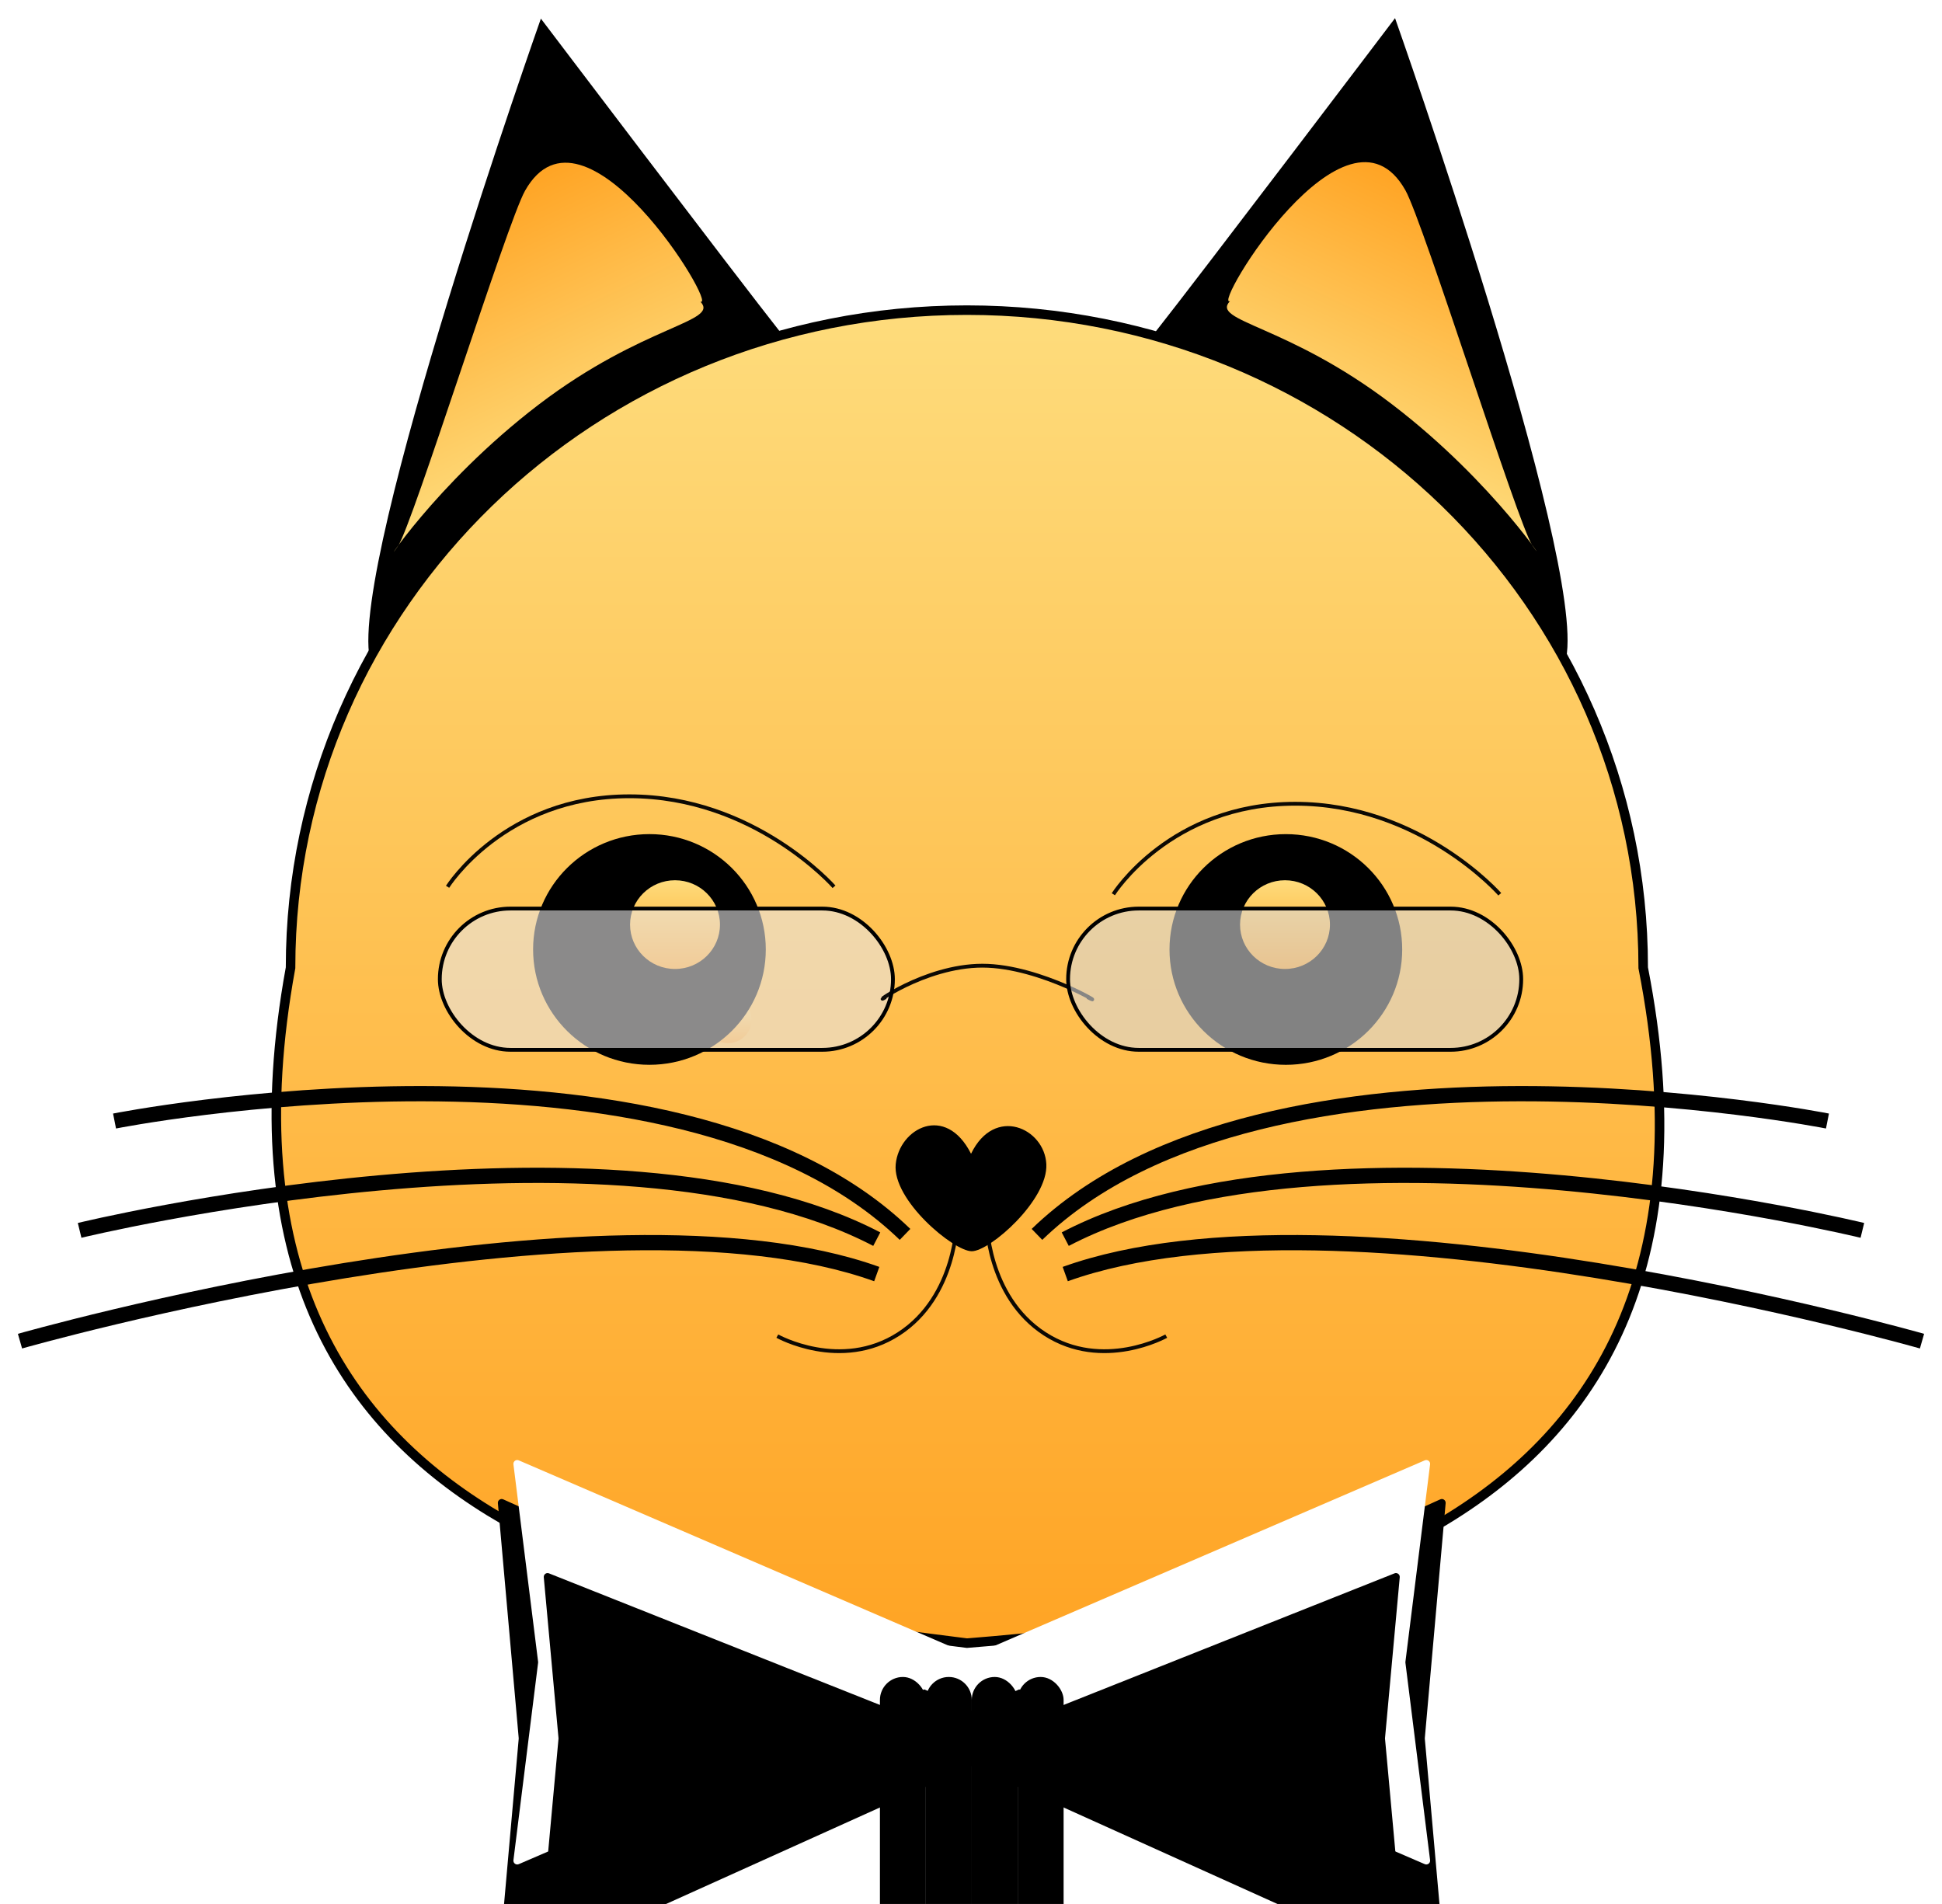 <svg width="102" height="100" viewBox="0 0 102 100" fill="none" xmlns="http://www.w3.org/2000/svg">
<path d="M60.639 17.493C75.476 22.953 82.262 34.551 82.262 34.551C83.277 29.232 73.272 0.953 73.272 0.953C73.272 0.953 63.023 14.476 60.639 17.493Z" fill="black"/>
<path d="M80.48 28.639C79.725 27.535 74.762 11.672 73.815 9.991C70.716 4.489 63.649 16.185 64.601 15.816C63.581 16.894 67.591 17.02 73.104 21.227C78.617 25.433 81.555 30.21 80.48 28.639Z" fill="url(#paint0_linear_2740_4515)"/>
<path d="M41.041 17.518C26.205 22.978 19.418 34.576 19.418 34.576C18.403 29.257 28.409 0.978 28.409 0.978C28.409 0.978 38.658 14.501 41.041 17.518Z" fill="black"/>
<path d="M20.911 28.668C21.665 27.564 26.628 11.701 27.575 10.02C30.675 4.518 37.742 16.214 36.789 15.844C37.809 16.923 33.799 17.049 28.287 21.255C22.774 25.462 19.836 30.239 20.911 28.668Z" fill="url(#paint1_linear_2740_4515)"/>
<path d="M86.306 50.806V50.831L86.311 50.855C87.811 58.534 87.244 64.501 85.342 69.152C83.441 73.801 80.195 77.157 76.3 79.601C68.504 84.491 58.126 85.713 50.79 86.3C50.648 86.282 50.505 86.264 50.361 86.246C43.426 85.368 33.407 84.101 25.718 79.38C21.796 76.972 18.488 73.669 16.506 69.065C14.524 64.46 13.857 58.531 15.257 50.851L15.261 50.829V50.806C15.261 31.75 31.158 16.289 50.784 16.289C70.409 16.289 86.306 31.75 86.306 50.806Z" fill="url(#paint2_linear_2740_4515)" stroke="black" stroke-width="0.5"/>
<path opacity="0.95" d="M23.508 46.575C23.508 46.575 26.493 41.822 33.059 41.822C39.626 41.822 43.805 46.575 43.805 46.575" stroke="black" stroke-width="0.2"/>
<path opacity="0.95" d="M58.476 46.967C58.476 46.967 61.461 42.214 68.028 42.214C74.595 42.214 78.773 46.967 78.773 46.967" stroke="black" stroke-width="0.2"/>
<ellipse cx="38.236" cy="53.583" rx="1.237" ry="1.202" fill="url(#paint3_linear_2740_4515)"/>
<g filter="url(#filter0_i_2740_4515)">
<path d="M48.228 87.486C48.071 87.415 48.071 87.192 48.228 87.121L75.648 74.748C75.788 74.685 75.943 74.796 75.93 74.948L74.836 87.286C74.835 87.298 74.835 87.31 74.836 87.322L75.93 99.659C75.943 99.812 75.788 99.922 75.648 99.859L49.133 87.894L48.228 87.486Z" fill="black"/>
</g>
<path d="M50.662 87.487C50.501 87.418 50.501 87.189 50.662 87.12L74.835 76.699C74.977 76.638 75.132 76.754 75.113 76.907L73.817 87.279C73.815 87.295 73.815 87.312 73.817 87.328L75.113 97.7C75.132 97.853 74.977 97.969 74.835 97.908L51.395 87.803L50.662 87.487Z" fill="white"/>
<g filter="url(#filter1_i_2740_4515)">
<path d="M51.909 87.49C51.741 87.423 51.741 87.185 51.909 87.118L73.246 78.634C73.384 78.579 73.532 78.69 73.519 78.838L72.746 87.285C72.745 87.297 72.745 87.31 72.746 87.322L73.519 95.769C73.532 95.917 73.384 96.028 73.246 95.973L52.47 87.712L51.909 87.49Z" fill="black"/>
</g>
<g filter="url(#filter2_i_2740_4515)">
<path d="M53.852 87.121C54.009 87.192 54.009 87.415 53.852 87.486L26.432 99.859C26.292 99.922 26.137 99.811 26.15 99.659L27.244 87.321C27.245 87.309 27.245 87.298 27.244 87.286L26.15 74.948C26.137 74.796 26.292 74.685 26.432 74.748L52.947 86.713L53.852 87.121Z" fill="black"/>
</g>
<path d="M51.418 87.12C51.579 87.19 51.579 87.418 51.418 87.488L27.245 97.909C27.103 97.97 26.948 97.853 26.967 97.7L28.263 87.329C28.265 87.312 28.265 87.296 28.263 87.279L26.967 76.908C26.948 76.754 27.103 76.638 27.245 76.699L50.685 86.804L51.418 87.12Z" fill="white"/>
<g filter="url(#filter3_i_2740_4515)">
<path d="M50.171 87.118C50.339 87.185 50.339 87.423 50.171 87.49L28.834 95.973C28.696 96.028 28.548 95.918 28.561 95.769L29.334 87.322C29.335 87.31 29.335 87.298 29.334 87.286L28.561 78.839C28.548 78.69 28.696 78.579 28.834 78.635L49.61 86.895L50.171 87.118Z" fill="black"/>
</g>
<g filter="url(#filter4_i_2740_4515)">
<g filter="url(#filter5_i_2740_4515)">
<rect x="46.217" y="80.077" width="2.412" height="14.454" rx="1.206" fill="black"/>
</g>
<g filter="url(#filter6_i_2740_4515)">
<path d="M48.629 81.282C48.629 80.617 49.168 80.077 49.834 80.077V80.077C50.5 80.077 51.04 80.617 51.04 81.282V93.325C51.04 93.991 50.5 94.531 49.834 94.531V94.531C49.168 94.531 48.629 93.991 48.629 93.325V81.282Z" fill="black"/>
</g>
<g filter="url(#filter7_i_2740_4515)">
<rect x="51.04" y="80.077" width="2.412" height="14.454" rx="1.206" fill="black"/>
</g>
<g filter="url(#filter8_i_2740_4515)">
<rect x="53.452" y="80.077" width="2.412" height="14.454" rx="1.206" fill="black"/>
</g>
</g>
<path opacity="0.95" d="M40.827 70.175C40.827 70.175 44.153 72.034 47.207 70.056C50.261 68.078 50.267 64.061 50.267 64.061" stroke="black" stroke-width="0.2"/>
<path opacity="0.95" d="M61.255 70.175C61.255 70.175 57.929 72.034 54.875 70.056C51.821 68.078 51.815 64.061 51.815 64.061" stroke="black" stroke-width="0.2"/>
<path d="M46.05 65.082C32.145 57.82 4.182 64.621 4.182 64.621" stroke="black" stroke-width="0.8"/>
<path d="M46.05 66.916C31.597 61.723 1.05 70.439 1.05 70.439" stroke="black" stroke-width="0.8"/>
<path d="M47.535 64.832C35.36 53.062 6.016 58.878 6.016 58.878" stroke="black" stroke-width="0.8"/>
<path d="M55.95 65.082C69.855 57.82 97.818 64.621 97.818 64.621" stroke="black" stroke-width="0.8"/>
<path d="M55.95 66.916C70.403 61.723 100.95 70.439 100.95 70.439" stroke="black" stroke-width="0.8"/>
<path d="M54.465 64.832C66.64 53.062 95.984 58.878 95.984 58.878" stroke="black" stroke-width="0.8"/>
<g filter="url(#filter9_i_2740_4515)">
<path d="M47.046 57.141C46.856 59.027 50.088 61.717 51.04 61.717C51.992 61.717 55.052 59.027 54.957 57.141C54.862 55.254 52.239 54.05 51.002 56.597C49.669 53.956 47.237 55.254 47.046 57.141Z" fill="black"/>
</g>
<ellipse cx="34.111" cy="49.867" rx="6.111" ry="6.058" fill="black"/>
<ellipse cx="6.111" cy="6.058" rx="6.111" ry="6.058" transform="matrix(-1 0 0 1 73.648 43.81)" fill="black"/>
<ellipse cx="35.454" cy="48.562" rx="2.361" ry="2.33" fill="url(#paint4_linear_2740_4515)"/>
<ellipse cx="2.361" cy="2.33" rx="2.361" ry="2.33" transform="matrix(-1 0 0 1 69.853 46.232)" fill="url(#paint5_linear_2740_4515)"/>
<rect x="23.1" y="47.719" width="23.8" height="7.419" rx="3.71" fill="#E8E6E6" fill-opacity="0.6" stroke="black" stroke-width="0.2"/>
<path opacity="0.95" d="M57.12 52.369C58.368 53.037 54.695 50.719 51.601 50.719C48.508 50.719 45.63 52.919 46.514 52.369" stroke="black" stroke-width="0.2"/>
<rect x="56.1" y="47.719" width="23.8" height="7.419" rx="3.71" fill="#D9D9D9" fill-opacity="0.6" stroke="black" stroke-width="0.2"/>
<defs>
<filter id="filter0_i_2740_4515" x="48.111" y="74.731" width="27.82" height="29.147" filterUnits="userSpaceOnUse" color-interpolation-filters="sRGB">
<feFlood flood-opacity="0" result="BackgroundImageFix"/>
<feBlend mode="normal" in="SourceGraphic" in2="BackgroundImageFix" result="shape"/>
<feColorMatrix in="SourceAlpha" type="matrix" values="0 0 0 0 0 0 0 0 0 0 0 0 0 0 0 0 0 0 127 0" result="hardAlpha"/>
<feOffset dy="4"/>
<feGaussianBlur stdDeviation="2"/>
<feComposite in2="hardAlpha" operator="arithmetic" k2="-1" k3="1"/>
<feColorMatrix type="matrix" values="0 0 0 0 0 0 0 0 0 0 0 0 0 0 0 0 0 0 0.25 0"/>
<feBlend mode="normal" in2="shape" result="effect1_innerShadow_2740_4515"/>
</filter>
<filter id="filter1_i_2740_4515" x="51.783" y="78.62" width="21.737" height="21.367" filterUnits="userSpaceOnUse" color-interpolation-filters="sRGB">
<feFlood flood-opacity="0" result="BackgroundImageFix"/>
<feBlend mode="normal" in="SourceGraphic" in2="BackgroundImageFix" result="shape"/>
<feColorMatrix in="SourceAlpha" type="matrix" values="0 0 0 0 0 0 0 0 0 0 0 0 0 0 0 0 0 0 127 0" result="hardAlpha"/>
<feOffset dy="4"/>
<feGaussianBlur stdDeviation="2"/>
<feComposite in2="hardAlpha" operator="arithmetic" k2="-1" k3="1"/>
<feColorMatrix type="matrix" values="0 0 0 0 0 0 0 0 0 0 0 0 0 0 0 0 0 0 0.25 0"/>
<feBlend mode="normal" in2="shape" result="effect1_innerShadow_2740_4515"/>
</filter>
<filter id="filter2_i_2740_4515" x="26.149" y="74.73" width="27.82" height="29.147" filterUnits="userSpaceOnUse" color-interpolation-filters="sRGB">
<feFlood flood-opacity="0" result="BackgroundImageFix"/>
<feBlend mode="normal" in="SourceGraphic" in2="BackgroundImageFix" result="shape"/>
<feColorMatrix in="SourceAlpha" type="matrix" values="0 0 0 0 0 0 0 0 0 0 0 0 0 0 0 0 0 0 127 0" result="hardAlpha"/>
<feOffset dy="4"/>
<feGaussianBlur stdDeviation="2"/>
<feComposite in2="hardAlpha" operator="arithmetic" k2="-1" k3="1"/>
<feColorMatrix type="matrix" values="0 0 0 0 0 0 0 0 0 0 0 0 0 0 0 0 0 0 0.25 0"/>
<feBlend mode="normal" in2="shape" result="effect1_innerShadow_2740_4515"/>
</filter>
<filter id="filter3_i_2740_4515" x="28.561" y="78.62" width="21.737" height="21.367" filterUnits="userSpaceOnUse" color-interpolation-filters="sRGB">
<feFlood flood-opacity="0" result="BackgroundImageFix"/>
<feBlend mode="normal" in="SourceGraphic" in2="BackgroundImageFix" result="shape"/>
<feColorMatrix in="SourceAlpha" type="matrix" values="0 0 0 0 0 0 0 0 0 0 0 0 0 0 0 0 0 0 127 0" result="hardAlpha"/>
<feOffset dy="4"/>
<feGaussianBlur stdDeviation="2"/>
<feComposite in2="hardAlpha" operator="arithmetic" k2="-1" k3="1"/>
<feColorMatrix type="matrix" values="0 0 0 0 0 0 0 0 0 0 0 0 0 0 0 0 0 0 0.25 0"/>
<feBlend mode="normal" in2="shape" result="effect1_innerShadow_2740_4515"/>
</filter>
<filter id="filter4_i_2740_4515" x="46.217" y="80.077" width="9.647" height="18.454" filterUnits="userSpaceOnUse" color-interpolation-filters="sRGB">
<feFlood flood-opacity="0" result="BackgroundImageFix"/>
<feBlend mode="normal" in="SourceGraphic" in2="BackgroundImageFix" result="shape"/>
<feColorMatrix in="SourceAlpha" type="matrix" values="0 0 0 0 0 0 0 0 0 0 0 0 0 0 0 0 0 0 127 0" result="hardAlpha"/>
<feOffset dy="4"/>
<feGaussianBlur stdDeviation="2"/>
<feComposite in2="hardAlpha" operator="arithmetic" k2="-1" k3="1"/>
<feColorMatrix type="matrix" values="0 0 0 0 0 0 0 0 0 0 0 0 0 0 0 0 0 0 0.25 0"/>
<feBlend mode="normal" in2="shape" result="effect1_innerShadow_2740_4515"/>
</filter>
<filter id="filter5_i_2740_4515" x="46.217" y="80.077" width="2.412" height="18.454" filterUnits="userSpaceOnUse" color-interpolation-filters="sRGB">
<feFlood flood-opacity="0" result="BackgroundImageFix"/>
<feBlend mode="normal" in="SourceGraphic" in2="BackgroundImageFix" result="shape"/>
<feColorMatrix in="SourceAlpha" type="matrix" values="0 0 0 0 0 0 0 0 0 0 0 0 0 0 0 0 0 0 127 0" result="hardAlpha"/>
<feOffset dy="4"/>
<feGaussianBlur stdDeviation="2"/>
<feComposite in2="hardAlpha" operator="arithmetic" k2="-1" k3="1"/>
<feColorMatrix type="matrix" values="0 0 0 0 0 0 0 0 0 0 0 0 0 0 0 0 0 0 0.25 0"/>
<feBlend mode="normal" in2="shape" result="effect1_innerShadow_2740_4515"/>
</filter>
<filter id="filter6_i_2740_4515" x="48.629" y="80.077" width="2.412" height="18.454" filterUnits="userSpaceOnUse" color-interpolation-filters="sRGB">
<feFlood flood-opacity="0" result="BackgroundImageFix"/>
<feBlend mode="normal" in="SourceGraphic" in2="BackgroundImageFix" result="shape"/>
<feColorMatrix in="SourceAlpha" type="matrix" values="0 0 0 0 0 0 0 0 0 0 0 0 0 0 0 0 0 0 127 0" result="hardAlpha"/>
<feOffset dy="4"/>
<feGaussianBlur stdDeviation="2"/>
<feComposite in2="hardAlpha" operator="arithmetic" k2="-1" k3="1"/>
<feColorMatrix type="matrix" values="0 0 0 0 0 0 0 0 0 0 0 0 0 0 0 0 0 0 0.25 0"/>
<feBlend mode="normal" in2="shape" result="effect1_innerShadow_2740_4515"/>
</filter>
<filter id="filter7_i_2740_4515" x="51.04" y="80.077" width="2.412" height="18.454" filterUnits="userSpaceOnUse" color-interpolation-filters="sRGB">
<feFlood flood-opacity="0" result="BackgroundImageFix"/>
<feBlend mode="normal" in="SourceGraphic" in2="BackgroundImageFix" result="shape"/>
<feColorMatrix in="SourceAlpha" type="matrix" values="0 0 0 0 0 0 0 0 0 0 0 0 0 0 0 0 0 0 127 0" result="hardAlpha"/>
<feOffset dy="4"/>
<feGaussianBlur stdDeviation="2"/>
<feComposite in2="hardAlpha" operator="arithmetic" k2="-1" k3="1"/>
<feColorMatrix type="matrix" values="0 0 0 0 0 0 0 0 0 0 0 0 0 0 0 0 0 0 0.25 0"/>
<feBlend mode="normal" in2="shape" result="effect1_innerShadow_2740_4515"/>
</filter>
<filter id="filter8_i_2740_4515" x="53.452" y="80.077" width="2.412" height="18.454" filterUnits="userSpaceOnUse" color-interpolation-filters="sRGB">
<feFlood flood-opacity="0" result="BackgroundImageFix"/>
<feBlend mode="normal" in="SourceGraphic" in2="BackgroundImageFix" result="shape"/>
<feColorMatrix in="SourceAlpha" type="matrix" values="0 0 0 0 0 0 0 0 0 0 0 0 0 0 0 0 0 0 127 0" result="hardAlpha"/>
<feOffset dy="4"/>
<feGaussianBlur stdDeviation="2"/>
<feComposite in2="hardAlpha" operator="arithmetic" k2="-1" k3="1"/>
<feColorMatrix type="matrix" values="0 0 0 0 0 0 0 0 0 0 0 0 0 0 0 0 0 0 0.25 0"/>
<feBlend mode="normal" in2="shape" result="effect1_innerShadow_2740_4515"/>
</filter>
<filter id="filter9_i_2740_4515" x="47.038" y="55.104" width="7.921" height="10.613" filterUnits="userSpaceOnUse" color-interpolation-filters="sRGB">
<feFlood flood-opacity="0" result="BackgroundImageFix"/>
<feBlend mode="normal" in="SourceGraphic" in2="BackgroundImageFix" result="shape"/>
<feColorMatrix in="SourceAlpha" type="matrix" values="0 0 0 0 0 0 0 0 0 0 0 0 0 0 0 0 0 0 127 0" result="hardAlpha"/>
<feOffset dy="4"/>
<feGaussianBlur stdDeviation="2"/>
<feComposite in2="hardAlpha" operator="arithmetic" k2="-1" k3="1"/>
<feColorMatrix type="matrix" values="0 0 0 0 0 0 0 0 0 0 0 0 0 0 0 0 0 0 0.25 0"/>
<feBlend mode="normal" in2="shape" result="effect1_innerShadow_2740_4515"/>
</filter>
<linearGradient id="paint0_linear_2740_4515" x1="71.42" y1="24.565" x2="77.748" y2="11.157" gradientUnits="userSpaceOnUse">
<stop stop-color="#FEDC7C"/>
<stop offset="1" stop-color="#FFA424"/>
</linearGradient>
<linearGradient id="paint1_linear_2740_4515" x1="29.971" y1="24.594" x2="23.642" y2="11.186" gradientUnits="userSpaceOnUse">
<stop stop-color="#FEDC7C"/>
<stop offset="1" stop-color="#FFA424"/>
</linearGradient>
<linearGradient id="paint2_linear_2740_4515" x1="50.84" y1="16.039" x2="50.84" y2="86.551" gradientUnits="userSpaceOnUse">
<stop stop-color="#FEDC7C"/>
<stop offset="1" stop-color="#FFA424"/>
</linearGradient>
<linearGradient id="paint3_linear_2740_4515" x1="38.236" y1="52.381" x2="38.236" y2="54.785" gradientUnits="userSpaceOnUse">
<stop stop-color="#FEDC7C"/>
<stop offset="1" stop-color="#FFA424"/>
</linearGradient>
<linearGradient id="paint4_linear_2740_4515" x1="35.454" y1="46.232" x2="35.454" y2="50.892" gradientUnits="userSpaceOnUse">
<stop stop-color="#FEDC7C"/>
<stop offset="1" stop-color="#FFA424"/>
</linearGradient>
<linearGradient id="paint5_linear_2740_4515" x1="2.361" y1="0" x2="2.361" y2="4.66" gradientUnits="userSpaceOnUse">
<stop stop-color="#FEDC7C"/>
<stop offset="1" stop-color="#FFA424"/>
</linearGradient>
</defs>
</svg>
